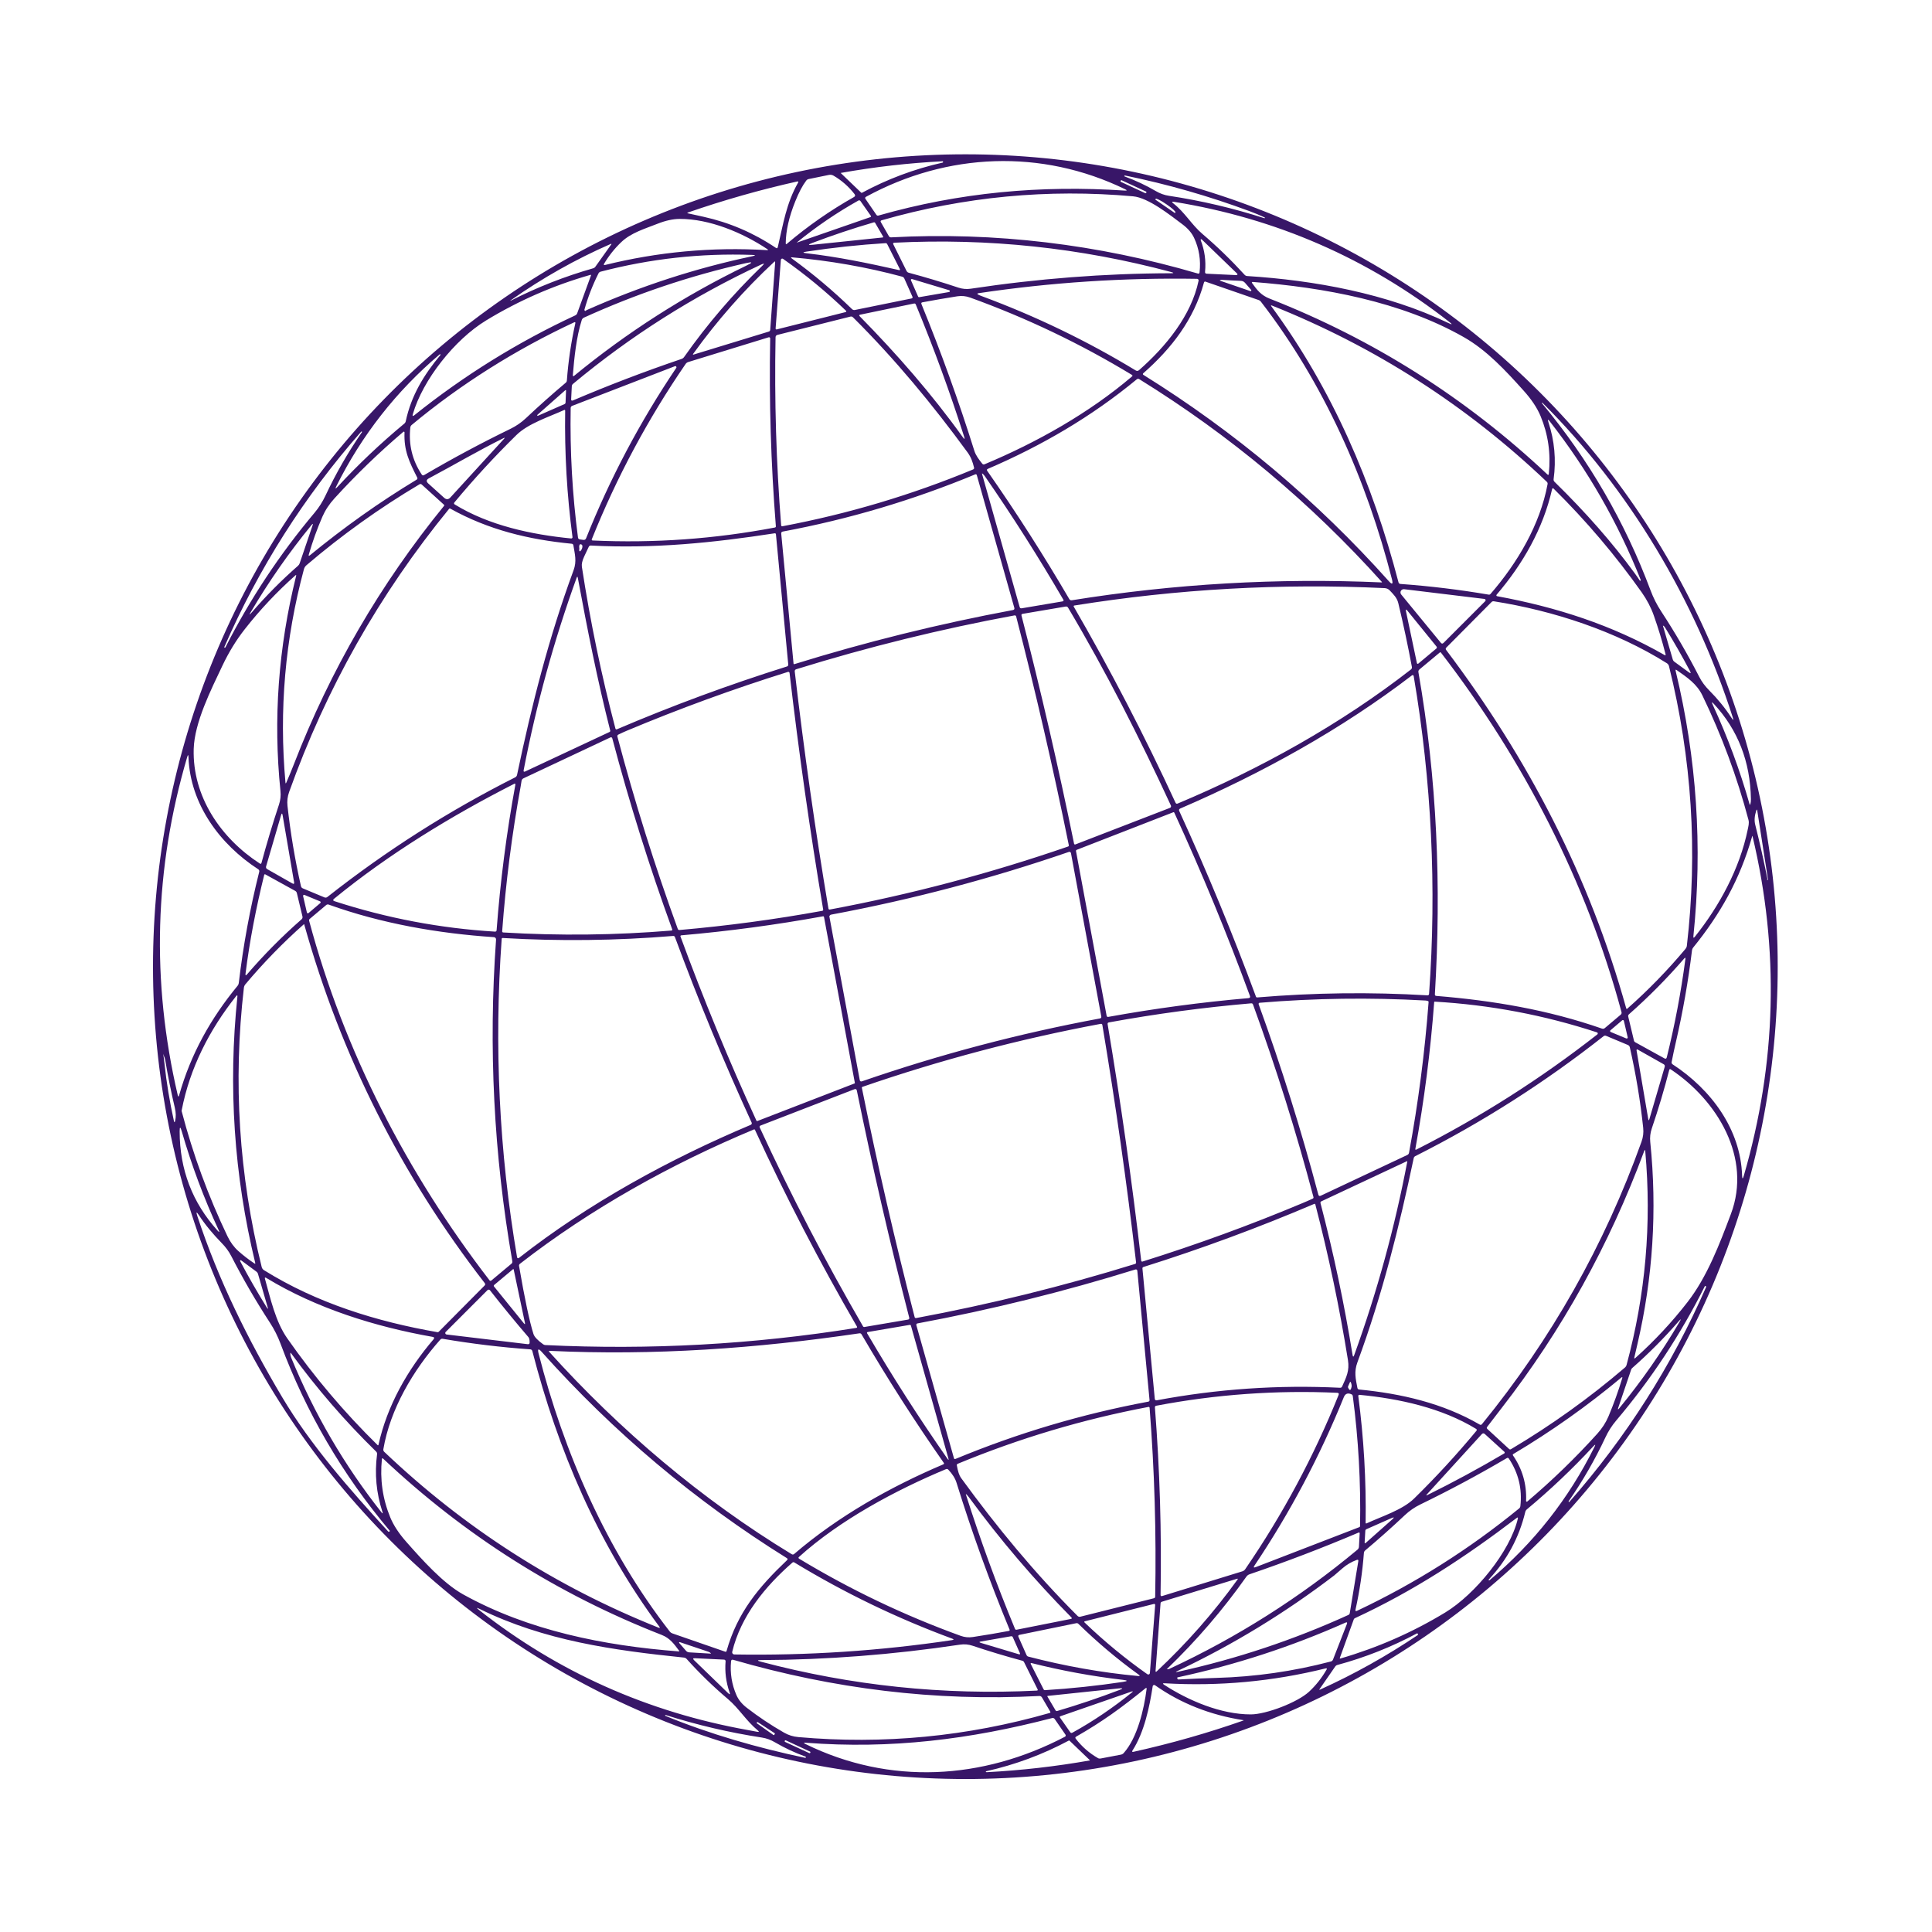 <svg width="190" height="190" viewBox="0 0 190 190" fill="none" xmlns="http://www.w3.org/2000/svg">
<g clip-path="url(#clip0_142_306)">
<path d="M173.081 78.456C177.486 99.181 173.478 120.807 161.938 138.577C150.398 156.347 132.272 168.804 111.547 173.21C90.822 177.615 69.196 173.607 51.426 162.067C33.657 150.527 21.199 132.401 16.794 111.676C12.388 90.951 16.396 69.325 27.936 51.555C39.476 33.785 57.602 21.328 78.327 16.922C99.052 12.517 120.678 16.525 138.448 28.065C156.218 39.605 168.676 57.731 173.081 78.456ZM69.182 21.317C71.744 21.885 74.119 22.905 76.308 24.379C76.402 24.441 76.462 24.417 76.489 24.308C77.037 22.003 77.311 20.032 78.498 17.936C78.505 17.925 78.508 17.912 78.507 17.9C78.507 17.887 78.502 17.875 78.495 17.865C78.487 17.854 78.477 17.847 78.465 17.843C78.453 17.838 78.44 17.838 78.427 17.841C74.782 18.655 71.195 19.674 67.668 20.895C67.565 20.931 67.566 20.96 67.672 20.983C68.177 21.094 68.681 21.205 69.182 21.317ZM77.39 23.974C79.439 22.233 81.636 20.702 83.98 19.379C84.11 19.304 84.129 19.206 84.037 19.087C83.466 18.352 82.781 17.749 81.981 17.279C81.841 17.196 81.676 17.168 81.518 17.202L79.521 17.611C79.429 17.631 79.347 17.683 79.29 17.759C78.924 18.239 78.562 18.924 78.205 19.815C77.595 21.331 77.284 22.699 77.272 23.919C77.272 24.022 77.311 24.04 77.39 23.974ZM92.719 15.859C89.355 16.031 86.016 16.412 82.702 17.004C82.682 17.006 82.68 17.014 82.695 17.029L84.691 18.945C84.715 18.968 84.742 18.972 84.771 18.958C87.277 17.606 89.92 16.617 92.699 15.991C92.724 15.984 92.736 15.973 92.737 15.959L92.743 15.886C92.745 15.868 92.737 15.859 92.719 15.859ZM75.449 24.494C73.037 22.886 69.769 21.516 66.839 21.529C66.187 21.531 65.464 21.689 64.671 22.002C63.422 22.497 62.074 22.884 61.114 23.796C60.439 24.437 59.865 25.161 59.39 25.968C59.383 25.979 59.379 25.993 59.38 26.006C59.38 26.02 59.385 26.033 59.393 26.044C59.401 26.054 59.412 26.063 59.425 26.067C59.438 26.071 59.452 26.072 59.465 26.068C64.706 24.767 70.022 24.278 75.412 24.599C75.555 24.609 75.567 24.573 75.449 24.494ZM110.642 18.607C102.425 14.62 93.143 15.001 85.17 19.352C85.074 19.404 85.056 19.475 85.117 19.566L86.19 21.131C86.21 21.161 86.24 21.184 86.274 21.197C86.308 21.209 86.345 21.21 86.38 21.2C94.355 18.922 102.337 18.195 110.608 18.742C110.848 18.759 110.859 18.714 110.642 18.607ZM50.223 29.531C50.219 29.532 50.215 29.533 50.211 29.534C50.198 29.537 50.194 29.543 50.201 29.554C50.201 29.556 50.203 29.558 50.205 29.562C50.208 29.566 50.213 29.568 50.22 29.568C50.227 29.568 50.236 29.566 50.244 29.562C52.835 28.244 55.53 27.186 58.328 26.387C58.423 26.361 58.499 26.307 58.555 26.226L60.124 24.021C60.128 24.016 60.129 24.01 60.129 24.004C60.129 23.997 60.126 23.991 60.122 23.986C60.118 23.982 60.113 23.978 60.106 23.977C60.1 23.975 60.094 23.976 60.088 23.978C56.624 25.49 53.34 27.34 50.234 29.529C50.23 29.53 50.227 29.53 50.223 29.531ZM85.635 21.219L84.619 19.77C84.597 19.738 84.564 19.715 84.526 19.707C84.489 19.698 84.449 19.704 84.416 19.723C82.286 20.918 80.275 22.287 78.383 23.831C78.351 23.858 78.354 23.864 78.393 23.85L85.592 21.353C85.666 21.327 85.68 21.283 85.635 21.219ZM57.474 30.456C57.472 30.464 57.472 30.474 57.474 30.485C57.505 30.582 57.55 30.605 57.611 30.554C57.648 30.525 57.676 30.505 57.696 30.494C63.013 28.131 68.435 26.368 73.961 25.205C74.341 25.127 74.337 25.081 73.95 25.068C68.914 24.893 63.955 25.442 59.073 26.716C58.975 26.741 58.903 26.799 58.857 26.89C58.281 28.034 57.82 29.222 57.474 30.456ZM40.752 40.832C45.632 36.924 50.906 33.652 56.575 31.015C56.666 30.972 56.728 30.904 56.764 30.809L58.116 27.095C58.137 27.037 58.119 27.016 58.061 27.032C54.441 28.064 51.024 29.556 47.809 31.511C44.696 33.404 41.568 37.379 40.6 40.731C40.544 40.923 40.594 40.957 40.752 40.832ZM87.639 23.342C97.853 22.791 107.99 24.024 117.8 26.9C117.901 26.93 117.958 26.892 117.969 26.787C118.105 25.582 117.925 24.449 117.428 23.387C117.2 22.902 116.818 22.459 116.283 22.059C115.077 21.156 112.934 19.44 111.424 19.306C103.058 18.555 94.819 19.34 86.708 21.663C86.601 21.694 86.575 21.757 86.629 21.852L87.413 23.22C87.463 23.307 87.539 23.347 87.639 23.342ZM79.927 24.071L86.806 23.355C86.815 23.354 86.825 23.351 86.832 23.345C86.84 23.34 86.847 23.333 86.851 23.324C86.856 23.316 86.858 23.307 86.858 23.298C86.858 23.288 86.855 23.279 86.85 23.271L86.062 21.913C86.05 21.893 86.031 21.877 86.009 21.869C85.987 21.86 85.962 21.859 85.939 21.865C83.895 22.462 81.877 23.138 79.886 23.892C79.434 24.062 79.448 24.121 79.927 24.071ZM122.9 20.772C118.901 19.286 114.811 18.115 110.632 17.259C110.603 17.253 110.584 17.264 110.576 17.292L110.574 17.295C110.566 17.323 110.576 17.342 110.605 17.354C111.67 17.742 112.692 18.222 113.67 18.793C114.087 19.036 114.517 19.19 114.961 19.256C118.147 19.737 121.273 20.471 124.34 21.459C124.366 21.468 124.383 21.46 124.392 21.436L124.391 21.433C124.4 21.41 124.393 21.393 124.372 21.384C123.89 21.161 123.4 20.957 122.9 20.772ZM112.736 18.938C112.745 18.919 112.746 18.898 112.739 18.88C112.732 18.861 112.718 18.846 112.7 18.837L110.314 17.73C110.305 17.726 110.296 17.723 110.286 17.723C110.276 17.722 110.266 17.724 110.256 17.727C110.247 17.731 110.239 17.736 110.231 17.743C110.224 17.749 110.218 17.758 110.214 17.767L110.204 17.788C110.196 17.806 110.195 17.827 110.202 17.846C110.209 17.864 110.223 17.88 110.241 17.888L112.626 18.995C112.635 19 112.645 19.002 112.655 19.002C112.665 19.003 112.675 19.001 112.684 18.998C112.693 18.994 112.702 18.989 112.709 18.982C112.717 18.976 112.722 18.968 112.727 18.959L112.736 18.938ZM57.212 31.475C56.682 33.125 56.474 35.185 56.332 36.92C56.331 36.933 56.334 36.946 56.34 36.957C56.346 36.968 56.355 36.977 56.367 36.983C56.378 36.989 56.391 36.992 56.404 36.991C56.417 36.99 56.429 36.985 56.439 36.977C61.663 32.685 67.32 29.065 73.409 26.117C74.063 25.801 74.037 25.724 73.329 25.884C67.841 27.124 62.537 28.909 57.417 31.241C57.369 31.263 57.325 31.296 57.29 31.336C57.254 31.376 57.228 31.424 57.212 31.475ZM79.332 24.908C82.383 25.259 85.376 25.878 88.434 26.566C88.445 26.569 88.457 26.568 88.467 26.564C88.478 26.56 88.487 26.553 88.495 26.544C88.502 26.535 88.506 26.525 88.507 26.514C88.509 26.502 88.507 26.491 88.502 26.48L87.251 24.007C87.237 23.978 87.214 23.953 87.185 23.936C87.157 23.92 87.124 23.912 87.091 23.913C84.492 24.075 81.905 24.351 79.329 24.742C78.912 24.805 78.913 24.86 79.332 24.908ZM76.793 25.555L76.276 32.303C76.275 32.317 76.277 32.331 76.282 32.344C76.287 32.357 76.296 32.369 76.306 32.378C76.317 32.387 76.33 32.393 76.343 32.397C76.357 32.4 76.371 32.399 76.385 32.396L83.174 30.688C83.187 30.685 83.198 30.679 83.207 30.67C83.216 30.661 83.223 30.65 83.226 30.638C83.229 30.625 83.229 30.612 83.225 30.6C83.222 30.588 83.215 30.577 83.206 30.568C81.271 28.703 79.203 26.999 77.003 25.454C76.984 25.44 76.961 25.432 76.937 25.43C76.913 25.428 76.89 25.433 76.868 25.443C76.847 25.453 76.828 25.469 76.815 25.489C76.802 25.508 76.794 25.531 76.793 25.555ZM88.729 27.211C85.223 26.262 81.542 25.625 77.918 25.31C77.767 25.298 77.753 25.336 77.877 25.423C79.968 26.939 81.938 28.597 83.788 30.397C83.868 30.477 83.965 30.506 84.077 30.484L89.63 29.355C89.741 29.333 89.773 29.271 89.728 29.17L88.933 27.388C88.915 27.346 88.887 27.308 88.852 27.277C88.816 27.247 88.774 27.224 88.729 27.211ZM74.867 26.012C68.187 29.123 62.016 33.035 56.356 37.748C56.278 37.812 56.237 37.894 56.233 37.994L56.17 39.253C56.162 39.39 56.221 39.432 56.349 39.379C59.854 37.885 63.41 36.526 67.016 35.303C67.129 35.266 67.219 35.198 67.285 35.1C69.559 31.871 72.117 28.887 74.959 26.147C75.199 25.918 75.169 25.872 74.867 26.012ZM68.192 34.875L75.606 32.609C75.692 32.583 75.738 32.525 75.745 32.437L76.231 25.808C76.24 25.701 76.206 25.685 76.128 25.759C73.171 28.517 70.513 31.537 68.153 34.821C68.149 34.827 68.147 34.834 68.147 34.841C68.146 34.849 68.149 34.856 68.153 34.862C68.157 34.868 68.163 34.872 68.17 34.875C68.177 34.877 68.185 34.877 68.192 34.875ZM115.153 26.746C106.242 24.365 97.177 23.406 87.959 23.869C87.837 23.875 87.804 23.932 87.859 24.042L89.151 26.64C89.198 26.735 89.271 26.796 89.372 26.822C91.011 27.261 92.64 27.749 94.257 28.288C94.654 28.419 95.057 28.455 95.466 28.393C102.06 27.398 108.616 26.891 115.135 26.872C115.462 26.872 115.468 26.83 115.153 26.746ZM56.451 31.705C50.756 34.364 45.31 37.773 40.484 41.794C40.407 41.859 40.363 41.942 40.352 42.042C40.169 43.718 40.543 45.26 41.475 46.666C41.536 46.758 41.615 46.776 41.712 46.719C44.487 45.092 47.32 43.575 50.211 42.168C50.766 41.897 51.272 41.548 51.728 41.12C52.993 39.927 54.295 38.768 55.632 37.643C55.703 37.584 55.741 37.51 55.748 37.419C55.887 35.528 56.163 33.657 56.577 31.806C56.603 31.687 56.562 31.654 56.451 31.705ZM113.615 19.626L115.548 20.955C115.549 20.955 115.549 20.955 115.55 20.955C115.55 20.954 115.551 20.954 115.551 20.954L115.596 20.885C115.618 20.851 115.542 20.751 115.384 20.607C115.226 20.464 114.999 20.288 114.752 20.119L114.679 20.069C114.433 19.899 114.187 19.75 113.996 19.654C113.805 19.557 113.684 19.521 113.66 19.554L113.614 19.62C113.613 19.62 113.613 19.621 113.612 19.621C113.612 19.622 113.612 19.623 113.612 19.623C113.612 19.624 113.613 19.625 113.613 19.625C113.614 19.626 113.615 19.626 113.615 19.626ZM33.196 47.875C35.249 45.66 37.438 43.588 39.762 41.658C39.834 41.599 39.884 41.517 39.903 41.426C40.439 38.909 41.675 36.877 43.308 34.918C43.327 34.894 43.326 34.871 43.305 34.85L43.303 34.851C43.282 34.831 43.263 34.829 43.245 34.845C38.971 38.47 35.585 42.788 33.085 47.8C32.945 48.084 32.982 48.109 33.196 47.875ZM115.462 19.849C115.234 19.81 115.211 19.862 115.394 20.006C116.521 20.885 117.19 22.102 118.243 22.999C119.706 24.248 121.092 25.591 122.4 27.026C122.463 27.096 122.551 27.139 122.646 27.146C129.287 27.563 136.403 28.873 142.443 31.768C142.834 31.956 142.859 31.917 142.519 31.651C134.52 25.408 125.501 21.474 115.462 19.849ZM89.694 27.443C89.677 27.439 89.66 27.439 89.643 27.443C89.627 27.448 89.612 27.458 89.6 27.471C89.589 27.484 89.582 27.5 89.579 27.517C89.577 27.534 89.579 27.552 89.587 27.567L90.293 29.172C90.301 29.191 90.315 29.206 90.333 29.216C90.351 29.225 90.371 29.229 90.391 29.226L93.338 28.718C93.358 28.715 93.376 28.705 93.39 28.69C93.404 28.675 93.413 28.656 93.414 28.636C93.416 28.615 93.41 28.595 93.399 28.578C93.387 28.561 93.37 28.549 93.351 28.543L89.694 27.443ZM118.079 23.611C118.469 24.616 118.613 25.657 118.51 26.731C118.5 26.85 118.554 26.912 118.672 26.917L121.61 27.057C121.627 27.057 121.643 27.052 121.658 27.043C121.672 27.034 121.683 27.021 121.689 27.006C121.696 26.99 121.698 26.973 121.695 26.956C121.692 26.94 121.683 26.925 121.672 26.913L118.18 23.542C118.17 23.531 118.157 23.525 118.143 23.523C118.129 23.522 118.115 23.525 118.103 23.533C118.091 23.542 118.082 23.554 118.078 23.568C118.073 23.582 118.074 23.597 118.079 23.611ZM95.153 44.49C91.714 39.785 88.029 35.325 83.889 31.208C83.816 31.135 83.729 31.11 83.629 31.136L76.466 32.932C76.338 32.963 76.273 33.044 76.271 33.175C76.153 39.343 76.335 45.5 76.819 51.647C76.825 51.733 76.87 51.768 76.954 51.752C83.396 50.539 89.642 48.678 95.694 46.169C95.781 46.133 95.813 46.069 95.79 45.979C95.65 45.42 95.505 44.975 95.153 44.49ZM84.548 31.104C88.171 34.786 91.647 38.758 94.657 42.957C94.857 43.236 94.908 43.223 94.809 42.919C93.406 38.524 91.821 34.196 90.057 29.933C90.043 29.902 90.02 29.877 89.991 29.862C89.962 29.846 89.928 29.841 89.896 29.848L84.597 30.945C84.485 30.968 84.469 31.022 84.548 31.104ZM96.828 45.657C101.939 43.521 107.117 40.615 111.341 37.008C111.351 36.999 111.359 36.989 111.363 36.977C111.368 36.965 111.37 36.952 111.369 36.938C111.367 36.925 111.363 36.913 111.356 36.901C111.349 36.89 111.339 36.881 111.327 36.874C106.27 33.807 100.959 31.269 95.395 29.259C94.987 29.114 94.57 29.074 94.144 29.139C93.012 29.316 91.87 29.513 90.718 29.73C90.611 29.749 90.578 29.808 90.62 29.909C92.556 34.644 94.29 39.452 95.82 44.331C95.974 44.816 96.29 45.209 96.592 45.594C96.655 45.676 96.733 45.697 96.828 45.657ZM58.295 53.154C64.314 53.43 70.286 53.004 76.21 51.877C76.238 51.872 76.263 51.856 76.279 51.834C76.296 51.812 76.304 51.785 76.301 51.757C75.813 45.608 75.627 39.449 75.743 33.282C75.744 33.264 75.74 33.246 75.732 33.23C75.725 33.214 75.713 33.2 75.699 33.189C75.685 33.178 75.668 33.17 75.651 33.167C75.633 33.164 75.615 33.165 75.598 33.17L67.681 35.605C67.578 35.637 67.489 35.702 67.429 35.79C63.721 41.191 60.647 46.934 58.206 53.016C58.171 53.103 58.201 53.149 58.295 53.154ZM96.575 29.133C101.881 31.101 106.92 33.533 111.691 36.431C111.807 36.501 111.917 36.491 112.021 36.399C114.627 34.111 117.158 31.046 117.873 27.607C117.877 27.585 117.877 27.562 117.872 27.54C117.867 27.518 117.857 27.498 117.843 27.48C117.829 27.462 117.811 27.448 117.791 27.438C117.771 27.427 117.749 27.422 117.726 27.421C110.523 27.301 103.358 27.772 96.232 28.834C96.086 28.856 96.077 28.902 96.206 28.974C96.282 29.017 96.405 29.07 96.575 29.133ZM22.169 63.662C24.588 58.907 27.513 54.491 30.943 50.415C31.364 49.913 31.718 49.356 32.007 48.743C33.029 46.565 34.224 44.485 35.593 42.503C35.608 42.48 35.605 42.46 35.584 42.443L35.583 42.44C35.562 42.424 35.536 42.434 35.506 42.468C29.921 48.824 25.439 55.879 22.059 63.632C22.048 63.656 22.057 63.675 22.085 63.688L22.089 63.691C22.124 63.707 22.151 63.697 22.169 63.662ZM66.373 36.014L56.275 39.912C56.176 39.951 56.125 40.024 56.122 40.132C56.046 44.391 56.286 48.634 56.841 52.86C56.856 52.968 56.918 53.03 57.026 53.047L57.379 53.096C57.432 53.104 57.485 53.094 57.531 53.067C57.577 53.041 57.613 52.999 57.633 52.95C59.992 47.044 62.95 41.453 66.506 36.179C66.52 36.159 66.526 36.136 66.526 36.112C66.525 36.088 66.516 36.065 66.501 36.047C66.486 36.028 66.466 36.015 66.442 36.009C66.419 36.003 66.395 36.005 66.373 36.014ZM55.594 38.374L52.844 40.802C52.836 40.81 52.831 40.821 52.829 40.833C52.828 40.845 52.831 40.857 52.837 40.867C52.843 40.877 52.853 40.885 52.864 40.889C52.875 40.892 52.887 40.892 52.898 40.889L55.513 39.741C55.581 39.711 55.617 39.657 55.619 39.582L55.667 38.409C55.667 38.4 55.665 38.391 55.661 38.384C55.656 38.376 55.65 38.37 55.642 38.367C55.634 38.363 55.625 38.361 55.617 38.363C55.608 38.364 55.6 38.368 55.594 38.374ZM30.481 54.606C33.819 51.871 37.27 49.409 40.967 47.175C41.053 47.123 41.074 47.052 41.029 46.962C40.244 45.41 39.709 44.32 39.782 42.523C39.783 42.509 39.779 42.495 39.772 42.483C39.765 42.472 39.755 42.462 39.743 42.456C39.73 42.45 39.716 42.448 39.703 42.45C39.689 42.452 39.676 42.458 39.666 42.467C37.27 44.503 35.011 46.686 32.889 49.017C32.377 49.578 31.983 50.178 31.704 50.818C31.182 52.02 30.738 53.257 30.37 54.531C30.329 54.675 30.366 54.699 30.481 54.606ZM56.171 52.955C56.189 52.956 56.207 52.954 56.224 52.948C56.241 52.942 56.256 52.932 56.269 52.919C56.281 52.907 56.29 52.892 56.296 52.875C56.301 52.858 56.303 52.84 56.301 52.823C55.755 48.698 55.515 44.557 55.581 40.399C55.582 40.317 55.545 40.293 55.471 40.327C53.998 40.997 51.942 41.648 50.783 42.787C48.65 44.88 46.62 47.086 44.692 49.405C44.624 49.487 44.635 49.556 44.724 49.612C48.081 51.679 52.271 52.573 56.171 52.955ZM118.407 27.77C117.413 31.446 115.191 34.286 112.427 36.715C112.416 36.724 112.408 36.736 112.402 36.75C112.397 36.763 112.395 36.778 112.396 36.792C112.398 36.807 112.402 36.821 112.41 36.833C112.418 36.845 112.428 36.856 112.441 36.863C121.452 42.47 129.495 49.23 136.57 57.142C136.911 57.522 137.018 57.465 136.891 56.973C134.416 47.247 130.195 37.67 123.991 29.655C123.94 29.587 123.869 29.536 123.788 29.509L118.549 27.696C118.535 27.69 118.52 27.688 118.505 27.689C118.49 27.69 118.476 27.695 118.462 27.701C118.449 27.709 118.437 27.718 118.428 27.73C118.418 27.742 118.411 27.756 118.407 27.77ZM119.986 27.604L122.964 28.628C122.979 28.634 122.996 28.634 123.012 28.629C123.028 28.624 123.042 28.614 123.051 28.6C123.06 28.587 123.064 28.57 123.063 28.554C123.061 28.537 123.054 28.522 123.043 28.51L122.444 27.819C122.334 27.692 122.195 27.625 122.027 27.619C121.441 27.597 120.812 27.564 120.138 27.521C120.086 27.518 120.034 27.53 119.983 27.557C119.951 27.576 119.952 27.592 119.986 27.604ZM49.523 43.087C47.034 44.318 44.651 45.726 42.179 47.042C41.919 47.179 41.898 47.347 42.117 47.546L43.67 48.947C43.889 49.146 44.098 49.137 44.297 48.918L49.57 43.152C49.666 43.046 49.651 43.024 49.523 43.087ZM143.96 33.158C137.828 29.662 130.173 28.261 123.216 27.73C123.104 27.722 123.08 27.764 123.145 27.855C123.641 28.54 124.018 29.037 124.858 29.367C135.065 33.368 144.168 39.129 152.167 46.65C152.254 46.733 152.303 46.715 152.316 46.595C152.524 44.608 152.253 42.715 151.504 40.917C151.168 40.108 150.607 39.268 149.82 38.396C148.068 36.446 146.227 34.449 143.96 33.158ZM41.254 47.629C37.321 49.965 33.616 52.618 30.139 55.585C30.019 55.686 29.933 55.822 29.891 55.974C28.039 62.853 27.432 69.847 28.073 76.956C28.081 77.061 28.108 77.066 28.153 76.969C28.415 76.374 28.663 75.774 28.898 75.169C32.481 65.907 37.407 57.43 43.677 49.737C43.688 49.724 43.693 49.706 43.692 49.689C43.69 49.672 43.682 49.655 43.669 49.643L41.473 47.65C41.404 47.59 41.331 47.582 41.254 47.629ZM146.419 58.481C146.447 58.486 146.475 58.483 146.501 58.474C146.527 58.465 146.551 58.449 146.569 58.428C149.211 55.386 151.451 51.623 152.195 47.608C152.203 47.567 152.2 47.525 152.187 47.486C152.174 47.446 152.151 47.411 152.12 47.383C144.226 39.871 135.219 34.094 125.099 30.053C124.984 30.009 124.963 30.035 125.036 30.133C131.014 38.266 134.971 47.447 137.533 57.264C137.561 57.366 137.627 57.42 137.731 57.428C140.643 57.639 143.539 57.99 146.419 58.481ZM30.736 51.678C30.799 51.489 30.767 51.471 30.642 51.627C28.433 54.323 26.444 57.173 24.673 60.176C24.492 60.484 24.518 60.504 24.751 60.234C26.163 58.596 27.682 57.064 29.309 55.64C29.386 55.572 29.44 55.489 29.473 55.391L30.736 51.678ZM56.222 53.473C51.976 53.061 48.035 52.108 44.285 50.021C44.237 49.995 44.197 50.003 44.164 50.043C37.32 58.42 32.077 67.701 28.434 77.887C28.275 78.332 28.221 78.787 28.273 79.254C28.565 81.906 29.006 84.538 29.597 87.148C29.621 87.251 29.681 87.322 29.776 87.363L31.905 88.252C32.011 88.295 32.109 88.281 32.199 88.21C37.959 83.671 44.116 79.749 50.669 76.445C50.714 76.421 50.753 76.388 50.784 76.347C50.815 76.307 50.837 76.26 50.848 76.21C52.291 69.316 53.972 62.689 56.409 56.075C56.735 55.19 56.532 54.511 56.389 53.631C56.373 53.535 56.317 53.483 56.222 53.473ZM111.789 37.308C107.359 40.968 102.443 43.836 97.15 46.109C97.048 46.153 97.029 46.219 97.091 46.309C99.953 50.404 102.642 54.608 105.161 58.92C105.185 58.96 105.22 58.993 105.262 59.013C105.305 59.033 105.352 59.04 105.399 59.033C115.503 57.41 125.663 56.825 135.879 57.277C135.885 57.278 135.89 57.276 135.895 57.274C135.9 57.271 135.904 57.267 135.906 57.261C135.908 57.256 135.909 57.251 135.908 57.245C135.906 57.24 135.903 57.235 135.899 57.231C128.897 49.444 120.945 42.797 112.043 37.29C111.955 37.235 111.87 37.241 111.789 37.308ZM29.122 56.637C29.147 56.539 29.121 56.523 29.044 56.591C27.236 58.195 25.577 59.958 24.069 61.881C23.233 62.947 22.502 64.138 21.878 65.455C20.753 67.829 19.122 71.055 19.049 73.664C18.921 78.324 21.698 82.421 25.549 84.922C25.634 84.979 25.69 84.957 25.716 84.856C26.238 82.924 26.812 81.009 27.44 79.113C27.581 78.686 27.628 78.245 27.581 77.789C26.858 70.73 27.371 63.679 29.122 56.637ZM56.968 54.017C56.959 54.066 56.959 54.116 56.97 54.165C56.973 54.176 56.979 54.187 56.987 54.195C56.996 54.204 57.006 54.21 57.017 54.213C57.029 54.216 57.04 54.216 57.051 54.213C57.062 54.21 57.072 54.203 57.08 54.195C57.21 54.059 57.276 53.898 57.278 53.713C57.278 53.644 57.237 53.576 57.18 53.546C57.072 53.494 57.003 53.525 56.974 53.641C56.953 53.718 56.951 53.802 56.968 53.892C56.977 53.934 56.977 53.975 56.968 54.017ZM57.446 54.739C57.257 55.148 57.183 55.482 57.224 55.741C58.042 61.089 59.14 66.386 60.519 71.633C60.542 71.725 60.598 71.752 60.685 71.713C66.155 69.379 71.726 67.322 77.399 65.541C77.436 65.529 77.469 65.505 77.491 65.473C77.514 65.44 77.524 65.4 77.521 65.36L76.31 52.555C76.302 52.47 76.255 52.434 76.171 52.448C70.095 53.386 64.266 53.973 58.106 53.65C58.012 53.646 57.944 53.687 57.901 53.774C57.742 54.103 57.591 54.425 57.446 54.739ZM78.126 65.312C85.183 63.122 92.345 61.35 99.611 59.995C99.74 59.97 99.787 59.895 99.75 59.77L96.06 46.718C96.056 46.704 96.049 46.691 96.04 46.679C96.03 46.667 96.018 46.658 96.004 46.651C95.991 46.645 95.976 46.641 95.961 46.64C95.946 46.64 95.931 46.642 95.917 46.648C89.805 49.184 83.494 51.06 76.985 52.275C76.87 52.295 76.818 52.364 76.829 52.481L78.039 65.25C78.043 65.307 78.072 65.327 78.126 65.312ZM96.864 46.845C96.78 46.724 96.702 46.638 96.63 46.586C96.58 46.547 96.564 46.558 96.581 46.62L100.276 59.694C100.306 59.798 100.374 59.841 100.481 59.822L104.483 59.144C104.596 59.126 104.624 59.068 104.568 58.969C102.158 54.825 99.59 50.784 96.864 46.845ZM51.498 75.745C51.471 75.888 51.523 75.928 51.655 75.866L59.948 71.983C59.972 71.972 59.992 71.953 60.004 71.928C60.015 71.903 60.018 71.875 60.011 71.848C58.742 66.868 57.763 61.886 56.824 56.825C56.796 56.684 56.758 56.681 56.709 56.817C54.476 62.988 52.739 69.297 51.498 75.745ZM170.401 70.535C166.702 58.996 160.223 48.105 151.695 39.619C151.688 39.611 151.679 39.607 151.669 39.609C151.664 39.612 151.658 39.615 151.65 39.616C151.646 39.618 151.643 39.621 151.641 39.624C151.638 39.627 151.636 39.63 151.635 39.635C151.635 39.638 151.635 39.642 151.636 39.646C151.636 39.65 151.638 39.654 151.641 39.657C156.244 45.192 159.804 51.326 162.322 58.06C162.593 58.785 162.94 59.472 163.363 60.119C164.73 62.204 165.982 64.358 167.119 66.581C167.356 67.044 167.677 67.479 168.083 67.887C168.933 68.739 169.665 69.64 170.279 70.59C170.462 70.873 170.502 70.854 170.401 70.535ZM160.744 56.349C160.987 56.678 161.157 56.922 161.254 57.082C161.261 57.095 161.273 57.105 161.287 57.11C161.294 57.112 161.301 57.113 161.308 57.112C161.316 57.112 161.323 57.11 161.329 57.106C161.336 57.103 161.342 57.098 161.346 57.093C161.351 57.087 161.355 57.081 161.357 57.074C161.359 57.067 161.36 57.059 161.359 57.052C161.359 57.045 161.357 57.038 161.353 57.031C159.121 51.405 156.141 46.209 152.413 41.444C152.228 41.208 152.183 41.232 152.277 41.517C152.878 43.347 153.049 45.213 152.789 47.116C152.774 47.222 152.805 47.313 152.883 47.388C155.967 50.406 158.587 53.393 160.744 56.349ZM17.62 107.699C18.761 103.653 20.743 100.118 23.369 96.942C23.433 96.867 23.472 96.774 23.482 96.675C23.917 92.984 24.588 89.335 25.495 85.73C25.506 85.686 25.503 85.638 25.486 85.595C25.469 85.552 25.438 85.514 25.399 85.489C21.624 83.038 18.706 79.09 18.536 74.472C18.527 74.204 18.484 74.198 18.408 74.454C15.175 85.422 14.866 96.502 17.479 107.697C17.522 107.88 17.569 107.881 17.62 107.699ZM147.231 58.632C153.074 59.707 158.52 61.455 163.69 64.413C163.787 64.47 163.822 64.443 163.795 64.334C163.468 63.049 163.084 61.783 162.642 60.534C162.363 59.741 161.966 58.982 161.453 58.256C158.862 54.6 155.979 51.204 152.805 48.07C152.719 47.985 152.663 48.001 152.636 48.118C151.754 51.996 149.76 55.474 147.179 58.489C147.169 58.5 147.162 58.514 147.159 58.53C147.156 58.545 147.158 58.561 147.163 58.575C147.168 58.59 147.177 58.603 147.189 58.613C147.201 58.623 147.215 58.63 147.231 58.632ZM78.305 65.815C78.195 65.85 78.147 65.926 78.159 66.042C79.066 73.844 80.172 81.618 81.475 89.365C81.478 89.379 81.483 89.391 81.49 89.403C81.498 89.415 81.507 89.424 81.519 89.432C81.53 89.44 81.543 89.446 81.556 89.448C81.57 89.451 81.584 89.452 81.597 89.449C89.562 87.96 97.376 85.894 105.036 83.251C105.1 83.227 105.125 83.182 105.111 83.116C103.583 75.573 101.857 68.076 99.932 60.623C99.924 60.589 99.903 60.559 99.873 60.54C99.844 60.521 99.808 60.514 99.773 60.52C92.512 61.863 85.356 63.628 78.305 65.815ZM115.151 79.221C112.091 72.594 108.752 66.005 105.035 59.755C104.983 59.669 104.907 59.634 104.808 59.649L100.571 60.368C100.469 60.386 100.432 60.444 100.459 60.541C102.372 67.976 104.095 75.454 105.629 82.976C105.631 82.989 105.637 83.002 105.645 83.013C105.653 83.024 105.663 83.033 105.675 83.039C105.687 83.046 105.7 83.05 105.714 83.051C105.727 83.052 105.741 83.049 105.753 83.045L115.059 79.449C115.081 79.44 115.1 79.428 115.116 79.411C115.133 79.395 115.146 79.376 115.154 79.355C115.163 79.333 115.167 79.31 115.166 79.287C115.166 79.264 115.16 79.242 115.151 79.221ZM115.817 79.023C123.9 75.636 131.848 71.223 138.763 65.833C138.798 65.805 138.825 65.768 138.84 65.727C138.856 65.685 138.86 65.64 138.852 65.597C138.461 63.495 138.016 61.405 137.516 59.326C137.383 58.771 137.037 58.456 136.675 58.068C136.546 57.93 136.367 57.847 136.177 57.838C125.952 57.355 115.784 57.924 105.672 59.546C105.585 59.558 105.564 59.602 105.608 59.678C109.236 65.946 112.569 72.367 115.606 78.943C115.65 79.037 115.72 79.063 115.817 79.023ZM61.606 71.878C61.353 71.985 61.091 72.105 60.82 72.238C60.727 72.284 60.693 72.356 60.721 72.455C62.414 78.847 64.393 85.147 66.657 91.358C66.668 91.39 66.69 91.418 66.718 91.437C66.747 91.455 66.781 91.464 66.815 91.461C71.528 91.05 76.213 90.421 80.868 89.574C80.882 89.572 80.896 89.567 80.907 89.559C80.919 89.552 80.93 89.542 80.938 89.53C80.946 89.519 80.951 89.506 80.955 89.493C80.958 89.479 80.958 89.465 80.955 89.452C79.654 81.724 78.551 73.968 77.648 66.184C77.646 66.165 77.64 66.147 77.63 66.132C77.621 66.116 77.608 66.103 77.592 66.093C77.577 66.082 77.559 66.076 77.541 66.073C77.522 66.071 77.504 66.073 77.486 66.078C72.094 67.764 66.801 69.697 61.606 71.878ZM51.21 77.299C50.347 82.035 49.738 86.798 49.385 91.588C49.383 91.602 49.385 91.616 49.389 91.629C49.394 91.643 49.401 91.655 49.41 91.665C49.419 91.676 49.43 91.684 49.443 91.691C49.455 91.697 49.469 91.7 49.483 91.701C55.006 92.034 60.526 91.971 66.041 91.513C66.054 91.511 66.066 91.507 66.076 91.501C66.087 91.494 66.096 91.485 66.103 91.475C66.109 91.464 66.114 91.452 66.115 91.439C66.116 91.427 66.114 91.414 66.11 91.403C63.865 85.234 61.901 78.976 60.219 72.63C60.188 72.512 60.118 72.478 60.008 72.53L51.48 76.543C51.367 76.597 51.303 76.687 51.288 76.813C51.274 76.935 51.248 77.097 51.21 77.299ZM26.167 85.213C26.153 85.26 26.155 85.312 26.174 85.358C26.192 85.404 26.226 85.443 26.269 85.468L28.752 86.879C28.893 86.958 28.95 86.918 28.922 86.76L27.796 80.188C27.757 79.957 27.704 79.954 27.637 80.18L26.167 85.213ZM145.991 58.902L138.088 57.944C138.024 57.936 137.959 57.948 137.902 57.978C137.845 58.007 137.798 58.053 137.767 58.109C137.736 58.165 137.723 58.229 137.729 58.293C137.735 58.356 137.76 58.416 137.8 58.466L141.697 63.214C141.78 63.315 141.868 63.319 141.962 63.226L146.067 59.118C146.083 59.1 146.095 59.079 146.1 59.056C146.105 59.033 146.104 59.009 146.096 58.986C146.088 58.964 146.074 58.944 146.056 58.929C146.037 58.914 146.015 58.905 145.991 58.902ZM50.548 77.095C44.397 80.226 38.218 83.996 32.858 88.385C32.725 88.495 32.74 88.576 32.904 88.629C38.037 90.297 43.299 91.295 48.689 91.62C48.726 91.622 48.762 91.61 48.79 91.586C48.818 91.561 48.835 91.527 48.837 91.49C49.197 86.691 49.811 81.925 50.679 77.192C50.701 77.073 50.657 77.04 50.548 77.095ZM138.418 60.068C138.275 59.891 138.227 59.913 138.274 60.135L139.345 65.216C139.348 65.23 139.355 65.243 139.364 65.254C139.373 65.265 139.386 65.273 139.399 65.278C139.413 65.283 139.427 65.284 139.441 65.282C139.456 65.279 139.469 65.273 139.48 65.264L141.258 63.777C141.285 63.755 141.302 63.723 141.306 63.688C141.309 63.654 141.299 63.619 141.278 63.591L138.418 60.068ZM163.928 65.225C158.902 62.064 152.765 60.055 146.915 59.134C146.825 59.119 146.748 59.143 146.684 59.207L142.235 63.688C142.163 63.759 142.158 63.836 142.219 63.918C150.314 74.647 156.324 86.202 159.932 99.176C159.935 99.185 159.94 99.194 159.947 99.201C159.954 99.208 159.962 99.213 159.972 99.216C159.981 99.219 159.991 99.219 160.001 99.217C160.011 99.214 160.02 99.21 160.027 99.203C162.087 97.383 163.999 95.418 165.763 93.309C165.833 93.224 165.877 93.122 165.891 93.014C166.969 83.749 166.384 74.582 164.134 65.511C164.106 65.393 164.031 65.291 163.928 65.225ZM25.985 86.034C25.193 89.236 24.554 92.497 24.147 95.745C24.121 95.941 24.172 95.964 24.301 95.814C25.959 93.887 27.745 92.084 29.659 90.407C29.698 90.373 29.726 90.33 29.741 90.281C29.757 90.232 29.758 90.18 29.746 90.13L29.196 87.835C29.172 87.734 29.116 87.659 29.026 87.609L26.088 85.988C26.079 85.983 26.068 85.98 26.057 85.979C26.047 85.978 26.036 85.981 26.026 85.985C26.016 85.989 26.007 85.996 26 86.004C25.993 86.013 25.987 86.023 25.985 86.034ZM141.258 97.943C146.835 98.397 152.252 99.312 157.542 101.156C157.649 101.193 157.746 101.174 157.831 101.1L159.384 99.789C159.465 99.72 159.491 99.634 159.463 99.531C156.011 86.688 149.81 74.7 141.71 64.184C141.675 64.139 141.636 64.135 141.594 64.169L139.59 65.839C139.507 65.91 139.474 65.999 139.493 66.106C141.331 76.63 141.752 87.12 141.112 97.775C141.104 97.88 141.153 97.936 141.258 97.943ZM30.181 89.74C30.184 89.757 30.192 89.772 30.203 89.785C30.215 89.798 30.229 89.807 30.245 89.813C30.261 89.818 30.279 89.82 30.295 89.816C30.312 89.813 30.328 89.806 30.341 89.795L31.5 88.811C31.513 88.8 31.523 88.786 31.529 88.77C31.536 88.755 31.538 88.737 31.535 88.721C31.533 88.704 31.526 88.688 31.516 88.674C31.506 88.661 31.492 88.65 31.476 88.644L29.941 88.009C29.924 88.003 29.906 88.001 29.888 88.003C29.871 88.006 29.854 88.014 29.84 88.025C29.826 88.037 29.816 88.052 29.81 88.068C29.804 88.085 29.803 88.103 29.807 88.121L30.181 89.74ZM48.579 92.164C43.119 91.802 37.508 90.826 32.333 88.964C32.236 88.929 32.149 88.945 32.072 89.011L30.46 90.368C30.433 90.39 30.413 90.42 30.403 90.454C30.392 90.488 30.392 90.524 30.402 90.558C33.851 103.411 40.04 115.389 48.146 125.917C48.155 125.929 48.167 125.94 48.181 125.948C48.195 125.955 48.21 125.96 48.226 125.962C48.242 125.963 48.258 125.962 48.274 125.957C48.289 125.952 48.303 125.944 48.316 125.934L50.294 124.282C50.371 124.218 50.401 124.137 50.384 124.037C48.558 113.554 48.025 103.008 48.784 92.4C48.788 92.341 48.769 92.284 48.73 92.24C48.692 92.195 48.637 92.168 48.579 92.164ZM138.834 66.436C131.995 71.673 124.143 76.037 116.069 79.513C115.953 79.564 115.921 79.647 115.974 79.763C118.721 85.756 121.236 91.843 123.52 98.026C123.528 98.046 123.542 98.064 123.561 98.076C123.579 98.088 123.601 98.094 123.623 98.093C129.201 97.621 134.784 97.552 140.371 97.885C140.477 97.89 140.534 97.841 140.541 97.736C141.291 87.27 140.788 76.863 139.032 66.513C139.008 66.38 138.942 66.354 138.834 66.436ZM166.201 65.997C165.42 64.525 164.604 63.099 163.754 61.72C163.696 61.623 163.632 61.56 163.562 61.531C163.542 61.522 163.535 61.527 163.542 61.548L164.505 64.849C164.534 64.946 164.589 65.024 164.671 65.082L166.075 66.107C166.275 66.253 166.316 66.216 166.201 65.997ZM29.877 90.899C27.816 92.725 25.901 94.692 24.13 96.801C24.05 96.898 24 97.015 23.985 97.139C22.91 106.391 23.494 115.546 25.736 124.604C25.77 124.734 25.851 124.846 25.963 124.915C31.14 128.142 37.03 129.969 43.018 131.01C43.041 131.014 43.065 131.013 43.087 131.006C43.11 130.999 43.13 130.987 43.147 130.97L47.656 126.425C47.731 126.35 47.736 126.269 47.67 126.184C39.459 115.593 33.541 103.834 29.917 90.908C29.91 90.884 29.897 90.881 29.877 90.899ZM171.879 81.576C171.942 81.256 172.038 80.953 171.95 80.624C170.83 76.397 169.318 72.316 167.415 68.382C166.863 67.239 165.888 66.599 164.896 65.902C164.795 65.831 164.76 65.855 164.789 65.976C166.865 74.577 167.447 83.271 166.535 92.056C166.516 92.246 166.566 92.266 166.685 92.116C169.09 89.104 171.095 85.415 171.879 81.576ZM51.027 123.716C57.866 118.351 65.851 113.983 73.829 110.622C73.85 110.613 73.87 110.6 73.885 110.584C73.901 110.568 73.914 110.549 73.922 110.528C73.93 110.507 73.934 110.485 73.934 110.462C73.933 110.44 73.928 110.418 73.919 110.398C71.174 104.415 68.66 98.335 66.378 92.161C66.346 92.076 66.285 92.038 66.193 92.045C60.609 92.508 55.021 92.575 49.429 92.245C49.418 92.244 49.407 92.246 49.396 92.249C49.386 92.252 49.376 92.258 49.367 92.265C49.359 92.273 49.352 92.282 49.347 92.292C49.342 92.302 49.339 92.312 49.339 92.324C48.581 102.825 49.085 113.266 50.852 123.649C50.855 123.668 50.862 123.685 50.874 123.699C50.886 123.714 50.901 123.725 50.919 123.732C50.937 123.738 50.956 123.741 50.975 123.738C50.994 123.735 51.011 123.728 51.027 123.716ZM17.867 109.196C17.859 109.227 17.86 109.26 17.869 109.291C18.973 113.514 20.472 117.607 22.368 121.572C22.652 122.162 23.009 122.649 23.439 123.031C23.936 123.473 24.461 123.879 25.016 124.248C25.092 124.3 25.12 124.281 25.099 124.192C23.011 115.563 22.427 106.84 23.346 98.024C23.363 97.858 23.319 97.84 23.216 97.971C20.594 101.277 18.668 105.032 17.867 109.196ZM108.831 99.902C108.834 99.919 108.841 99.935 108.85 99.949C108.86 99.964 108.872 99.976 108.886 99.986C108.9 99.995 108.916 100.002 108.933 100.006C108.95 100.009 108.967 100.009 108.984 100.006C113.555 99.177 118.154 98.561 122.784 98.159C122.926 98.146 122.972 98.073 122.921 97.939C120.678 91.833 118.198 85.825 115.483 79.915C115.475 79.898 115.461 79.885 115.444 79.878C115.427 79.871 115.408 79.871 115.391 79.878L105.89 83.575C105.865 83.584 105.845 83.602 105.832 83.624C105.819 83.647 105.814 83.674 105.818 83.7L108.831 99.902ZM172.067 79.115C172.069 79.122 172.073 79.128 172.079 79.132C172.084 79.136 172.091 79.139 172.099 79.138C172.106 79.138 172.113 79.136 172.118 79.131C172.124 79.127 172.128 79.12 172.129 79.113C172.176 78.951 172.197 78.776 172.193 78.588C172.128 74.896 170.911 71.772 168.541 69.217C168.348 69.008 168.311 69.033 168.429 69.291C169.898 72.471 171.111 75.745 172.067 79.115ZM81.767 89.942C81.712 89.954 81.675 89.968 81.654 89.984C81.586 90.044 81.555 90.091 81.562 90.123L84.549 106.205C84.573 106.339 84.65 106.383 84.779 106.338C92.421 103.696 100.216 101.637 108.166 100.159C108.28 100.137 108.326 100.07 108.304 99.957L105.322 83.898C105.318 83.876 105.309 83.855 105.296 83.837C105.284 83.818 105.267 83.803 105.248 83.792C105.228 83.781 105.207 83.774 105.184 83.772C105.162 83.77 105.14 83.773 105.119 83.78C97.483 86.409 89.699 88.463 81.767 89.942ZM66.921 92.099C69.175 98.234 71.665 104.271 74.39 110.209C74.398 110.225 74.412 110.238 74.429 110.245C74.447 110.252 74.466 110.252 74.484 110.245L84.05 106.546C84.058 106.544 84.065 106.538 84.069 106.531C84.073 106.523 84.074 106.514 84.072 106.506L81.035 90.178C81.031 90.157 81.018 90.138 81 90.126C80.982 90.114 80.96 90.109 80.938 90.113C76.319 90.954 71.671 91.578 66.995 91.985C66.982 91.986 66.969 91.99 66.958 91.996C66.946 92.003 66.937 92.012 66.929 92.023C66.922 92.034 66.918 92.047 66.916 92.06C66.915 92.073 66.916 92.086 66.921 92.099ZM16.174 104.578C16.372 106.453 16.683 108.342 17.105 110.245C17.14 110.402 17.178 110.403 17.218 110.247C17.316 109.856 17.307 109.419 17.193 108.938C16.823 107.375 16.507 105.802 16.243 104.218C16.2 103.959 16.026 103.729 16.015 103.425L16.012 103.422C16.012 103.422 16.013 103.423 16.015 103.425C16.081 103.807 16.134 104.192 16.174 104.578ZM17.872 111.253C17.736 110.777 17.667 110.786 17.668 111.282C17.675 115.02 18.917 118.265 21.393 121.018C21.577 121.221 21.611 121.199 21.495 120.952C20.041 117.811 18.833 114.578 17.872 111.253ZM173.811 86.426C173.818 86.456 173.806 86.491 173.777 86.531C173.768 86.543 173.77 86.548 173.783 86.545C173.804 86.54 173.828 86.534 173.857 86.526C173.868 86.524 173.873 86.517 173.873 86.505L172.815 79.723C172.794 79.587 172.761 79.584 172.718 79.714C172.546 80.232 172.512 80.695 172.615 81.104C173.061 82.867 173.46 84.641 173.811 86.426ZM172.319 82.231C171.131 86.451 169.172 89.913 166.509 93.192C166.449 93.267 166.41 93.357 166.398 93.453C166.027 96.504 165.496 99.527 164.804 102.521C164.659 103.145 164.523 103.783 164.396 104.437C164.376 104.538 164.409 104.616 164.494 104.672C168.302 107.157 171.178 111.073 171.324 115.607C171.336 115.965 171.392 115.972 171.492 115.628C174.717 104.525 175.003 93.393 172.349 82.231C172.339 82.195 172.329 82.196 172.319 82.231ZM38.343 150.556C33.684 145.037 30.098 138.896 27.584 132.134C27.312 131.407 26.966 130.721 26.546 130.077C25.166 127.959 23.898 125.775 22.741 123.524C22.507 123.069 22.193 122.641 21.799 122.241C20.967 121.389 20.186 120.46 19.57 119.517C19.32 119.138 19.266 119.163 19.407 119.593C21.476 125.869 24.361 131.692 27.745 137.397C30.549 142.121 34.431 146.519 38.173 150.61C38.209 150.65 38.247 150.651 38.287 150.615L38.343 150.568C38.348 150.565 38.348 150.561 38.343 150.556ZM84.816 106.886C84.796 106.893 84.779 106.906 84.769 106.925C84.758 106.944 84.755 106.966 84.76 106.987C86.288 114.548 88.018 122.062 89.95 129.531C89.958 129.561 89.977 129.588 90.004 129.605C90.03 129.622 90.061 129.628 90.092 129.623C97.377 128.265 104.559 126.489 111.637 124.297C111.665 124.287 111.69 124.269 111.706 124.243C111.723 124.218 111.73 124.188 111.727 124.159C110.816 116.348 109.711 108.565 108.411 100.809C108.394 100.711 108.338 100.672 108.243 100.69C100.282 102.178 92.472 104.243 84.816 106.886ZM128.067 118.33C128.428 118.18 128.774 118.028 129.104 117.875C129.131 117.862 129.152 117.841 129.165 117.815C129.177 117.789 129.18 117.76 129.172 117.732C127.479 111.327 125.498 105.013 123.227 98.79C123.197 98.703 123.136 98.664 123.044 98.671C118.35 99.076 113.687 99.701 109.054 100.547C108.953 100.565 108.911 100.624 108.929 100.726C110.227 108.454 111.328 116.209 112.232 123.992C112.234 124.005 112.239 124.017 112.246 124.028C112.253 124.04 112.263 124.049 112.274 124.056C112.285 124.063 112.297 124.068 112.311 124.07C112.324 124.072 112.337 124.071 112.35 124.068C117.7 122.393 122.939 120.481 128.067 118.33ZM140.494 98.537C140.496 98.519 140.492 98.502 140.483 98.487C140.475 98.471 140.462 98.459 140.447 98.452C140.377 98.421 140.291 98.403 140.191 98.396C134.752 98.089 129.313 98.163 123.871 98.617C123.855 98.619 123.839 98.624 123.825 98.633C123.811 98.641 123.799 98.653 123.791 98.668C123.782 98.682 123.776 98.698 123.775 98.715C123.773 98.731 123.775 98.749 123.781 98.764C126.018 104.915 127.975 111.155 129.651 117.485C129.687 117.614 129.765 117.65 129.886 117.592L138.396 113.586C138.494 113.541 138.552 113.465 138.571 113.358C139.477 108.453 140.118 103.512 140.494 98.537ZM74.71 110.872C77.793 117.553 81.181 124.075 84.873 130.438C84.886 130.46 84.905 130.479 84.929 130.49C84.952 130.501 84.979 130.506 85.005 130.502L89.306 129.772C89.325 129.769 89.344 129.761 89.361 129.75C89.377 129.739 89.392 129.725 89.402 129.709C89.413 129.692 89.42 129.673 89.423 129.654C89.426 129.635 89.425 129.615 89.42 129.596C87.509 122.192 85.791 114.744 84.266 107.253C84.239 107.114 84.158 107.07 84.024 107.12L74.779 110.697C74.763 110.703 74.748 110.713 74.736 110.726C74.723 110.738 74.713 110.753 74.707 110.77C74.701 110.786 74.697 110.804 74.698 110.821C74.698 110.839 74.702 110.856 74.71 110.872ZM74.151 111.071C66.032 114.457 58.093 118.874 51.133 124.285C51.06 124.343 51.031 124.417 51.047 124.509C51.602 127.74 52.075 129.969 52.465 131.196C52.554 131.473 52.868 131.807 53.409 132.197C53.475 132.247 53.55 132.274 53.632 132.278C63.876 132.777 74.064 132.216 84.198 130.593C84.292 130.577 84.315 130.528 84.268 130.447C80.621 124.158 77.279 117.711 74.242 111.106C74.234 111.089 74.22 111.077 74.203 111.07C74.186 111.064 74.168 111.064 74.151 111.071ZM139.192 112.979C139.176 113.07 139.209 113.095 139.291 113.053C145.593 109.856 151.525 106.081 157.087 101.728C157.104 101.715 157.117 101.698 157.124 101.678C157.132 101.658 157.134 101.637 157.131 101.616C157.127 101.595 157.118 101.576 157.105 101.561C157.091 101.545 157.073 101.533 157.053 101.527C151.866 99.828 146.546 98.821 141.091 98.505C141.08 98.505 141.069 98.508 141.06 98.516C141.051 98.523 141.045 98.534 141.043 98.545C140.681 103.389 140.064 108.2 139.192 112.979ZM26.32 128.551L25.372 125.282C25.347 125.19 25.295 125.116 25.218 125.059L23.707 123.941C23.695 123.933 23.682 123.93 23.668 123.931C23.654 123.932 23.642 123.937 23.631 123.946C23.621 123.955 23.613 123.967 23.61 123.98C23.607 123.993 23.608 124.007 23.614 124.02C24.436 125.572 25.31 127.094 26.238 128.587C26.352 128.769 26.379 128.757 26.32 128.551ZM165.748 94.314C165.768 94.167 165.73 94.149 165.633 94.261C163.946 96.212 162.135 98.04 160.202 99.746C160.13 99.809 160.105 99.886 160.127 99.979L160.693 102.351C160.7 102.381 160.714 102.41 160.733 102.434C160.752 102.459 160.776 102.479 160.804 102.494L163.688 104.085C163.809 104.15 163.885 104.117 163.917 103.985C164.708 100.796 165.318 97.572 165.748 94.314ZM37.218 142.099C38.078 138.216 40.09 134.692 42.63 131.717C42.743 131.586 42.714 131.505 42.543 131.473C36.904 130.477 31.113 128.672 26.188 125.677C26.065 125.602 26.022 125.634 26.059 125.772C26.592 127.676 27.089 129.958 28.242 131.607C30.886 135.39 33.852 138.894 37.139 142.121C37.145 142.127 37.152 142.131 37.16 142.134C37.168 142.136 37.177 142.136 37.185 142.133C37.193 142.131 37.2 142.127 37.206 142.12C37.212 142.114 37.216 142.107 37.218 142.099ZM159.697 100.392C159.693 100.375 159.685 100.359 159.673 100.346C159.661 100.334 159.647 100.324 159.63 100.319C159.614 100.314 159.596 100.313 159.579 100.317C159.562 100.32 159.547 100.328 159.534 100.34L158.375 101.324C158.363 101.335 158.353 101.349 158.348 101.364C158.342 101.38 158.341 101.397 158.343 101.413C158.346 101.429 158.353 101.445 158.363 101.458C158.373 101.471 158.386 101.481 158.401 101.488L159.941 102.127C159.958 102.134 159.976 102.136 159.994 102.133C160.012 102.13 160.028 102.122 160.042 102.11C160.056 102.099 160.066 102.083 160.072 102.066C160.077 102.049 160.078 102.03 160.074 102.013L159.697 100.392ZM139.03 113.897C137.588 120.723 135.948 127.311 133.493 133.977C133.154 134.9 133.314 135.571 133.492 136.49C133.511 136.59 133.571 136.643 133.672 136.651C137.789 137.049 141.907 137.994 145.518 140.096C145.604 140.146 145.679 140.132 145.742 140.055C152.563 131.693 157.794 122.434 161.432 112.279C161.592 111.836 161.647 111.383 161.598 110.917C161.316 108.255 160.878 105.616 160.284 103C160.258 102.888 160.193 102.81 160.088 102.765L157.953 101.871C157.861 101.831 157.777 101.843 157.699 101.905C151.923 106.457 145.75 110.39 139.179 113.702C139.099 113.743 139.049 113.808 139.03 113.897ZM50.45 124.82L48.596 126.371C48.575 126.389 48.562 126.414 48.56 126.441C48.557 126.468 48.565 126.495 48.583 126.517L51.514 130.135C51.62 130.263 51.656 130.245 51.621 130.082L50.517 124.842C50.515 124.835 50.512 124.828 50.507 124.823C50.502 124.818 50.496 124.814 50.489 124.812C50.482 124.81 50.475 124.809 50.468 124.811C50.461 124.812 50.455 124.815 50.45 124.82ZM43.915 131.238L51.904 132.193C52.026 132.207 52.086 132.152 52.086 132.03C52.089 131.771 52.049 131.595 51.968 131.501C50.665 129.982 49.405 128.446 48.187 126.892C48.172 126.874 48.154 126.859 48.133 126.848C48.113 126.837 48.09 126.831 48.067 126.829C48.044 126.828 48.021 126.831 47.999 126.839C47.978 126.847 47.958 126.86 47.942 126.876L43.829 130.992C43.81 131.011 43.797 131.035 43.791 131.062C43.785 131.088 43.786 131.116 43.795 131.142C43.804 131.167 43.82 131.19 43.841 131.207C43.862 131.224 43.888 131.235 43.915 131.238ZM162.208 110.05L163.713 104.918C163.746 104.804 163.711 104.717 163.607 104.658L161.046 103.213C161.034 103.206 161.021 103.203 161.008 103.203C160.995 103.204 160.982 103.208 160.971 103.216C160.96 103.224 160.952 103.234 160.947 103.246C160.942 103.259 160.94 103.272 160.942 103.285L162.094 110.045C162.121 110.213 162.159 110.215 162.208 110.05ZM28.615 133.069C28.579 133.021 28.56 133.027 28.557 133.087C28.547 133.218 28.572 133.357 28.63 133.503C30.899 139.026 33.859 144.099 37.51 148.722C37.637 148.882 37.669 148.865 37.606 148.672C37.006 146.825 36.831 144.943 37.081 143.026C37.096 142.916 37.063 142.823 36.983 142.746C33.923 139.756 31.134 136.531 28.615 133.069ZM161.018 132.24C160.915 132.682 160.82 133.095 160.731 133.478C160.7 133.612 160.735 133.633 160.837 133.542C162.725 131.85 164.435 130.016 165.966 128.041C167.894 125.553 169.106 122.354 170.218 119.402C172.314 113.856 168.877 108.195 164.29 105.155C164.279 105.148 164.267 105.144 164.254 105.142C164.241 105.141 164.228 105.142 164.216 105.147C164.204 105.152 164.193 105.159 164.184 105.169C164.176 105.178 164.17 105.19 164.166 105.202C163.667 107.144 163.092 109.073 162.44 110.988C162.295 111.415 162.245 111.855 162.292 112.307C162.98 119.025 162.556 125.669 161.018 132.24ZM64.833 159.959C58.797 151.823 54.855 142.594 52.348 132.857C52.337 132.815 52.313 132.778 52.279 132.75C52.245 132.722 52.204 132.705 52.16 132.701C49.27 132.496 46.397 132.15 43.541 131.663C43.444 131.646 43.363 131.674 43.297 131.747C40.62 134.767 38.368 138.586 37.7 142.523C37.692 142.568 37.696 142.615 37.711 142.659C37.725 142.703 37.75 142.743 37.784 142.775C45.664 150.27 54.653 156.034 64.752 160.066C64.903 160.126 64.931 160.091 64.833 159.959ZM133.18 133.261C135.427 127.058 137.166 120.714 138.399 114.23C138.401 114.225 138.401 114.219 138.399 114.213C138.397 114.208 138.394 114.203 138.389 114.2C138.384 114.196 138.379 114.194 138.373 114.194C138.368 114.194 138.362 114.195 138.357 114.198L129.941 118.146C129.91 118.16 129.885 118.185 129.87 118.216C129.855 118.246 129.852 118.281 129.861 118.314C131.15 123.241 132.202 128.218 133.016 133.246C133.052 133.46 133.107 133.465 133.18 133.261ZM71.453 162.362C72.527 158.559 74.629 156.066 77.395 153.437C77.48 153.358 77.473 153.288 77.375 153.228C68.371 147.619 60.335 140.858 53.268 132.944C52.95 132.589 52.85 132.643 52.966 133.106C55.442 142.808 59.647 152.46 65.869 160.453C65.935 160.538 66.018 160.597 66.118 160.632L71.316 162.432C71.387 162.457 71.432 162.434 71.453 162.362ZM78.103 152.823C82.409 149.124 87.58 146.211 92.78 144.005C92.793 144 92.804 143.992 92.813 143.982C92.822 143.972 92.829 143.96 92.833 143.946C92.837 143.933 92.837 143.92 92.835 143.906C92.833 143.893 92.827 143.88 92.819 143.869C89.949 139.766 87.252 135.552 84.728 131.227C84.681 131.144 84.609 131.109 84.513 131.124C74.392 132.618 64.303 133.329 54.071 132.848C53.969 132.842 53.952 132.877 54.019 132.954C60.935 140.626 69.015 147.48 77.859 152.845C77.945 152.896 78.026 152.889 78.103 152.823ZM131.986 136.359C132.403 135.44 132.729 134.806 132.563 133.756C131.738 128.607 130.668 123.502 129.352 118.44C129.349 118.43 129.344 118.421 129.338 118.413C129.331 118.405 129.323 118.399 129.313 118.394C129.304 118.39 129.293 118.387 129.283 118.387C129.273 118.387 129.262 118.389 129.253 118.393C123.755 120.737 118.157 122.806 112.457 124.598C112.38 124.622 112.346 124.673 112.352 124.751L113.567 137.576C113.569 137.597 113.576 137.618 113.586 137.636C113.597 137.655 113.611 137.671 113.628 137.684C113.645 137.697 113.664 137.706 113.685 137.711C113.706 137.716 113.727 137.717 113.748 137.713C119.716 136.591 125.729 136.18 131.788 136.478C131.882 136.482 131.948 136.442 131.986 136.359ZM161.695 113.205C158.272 122.426 153.601 130.846 147.682 138.465C147.207 139.075 146.731 139.695 146.254 140.324C146.196 140.398 146.202 140.466 146.27 140.528L148.408 142.498C148.465 142.551 148.527 142.558 148.594 142.518C152.557 140.167 156.289 137.494 159.791 134.499C159.875 134.429 159.935 134.335 159.963 134.231C161.826 127.343 162.439 120.34 161.802 113.22C161.789 113.055 161.753 113.049 161.695 113.205ZM111.848 124.966C111.846 124.945 111.84 124.925 111.829 124.906C111.819 124.888 111.804 124.873 111.787 124.861C111.769 124.849 111.75 124.842 111.729 124.839C111.708 124.836 111.687 124.837 111.667 124.843C104.629 127.029 97.487 128.797 90.242 130.147C90.131 130.167 90.091 130.232 90.123 130.342L93.815 143.404C93.839 143.487 93.889 143.51 93.967 143.476C100.093 140.935 106.416 139.056 112.937 137.841C112.971 137.835 113.001 137.816 113.023 137.788C113.044 137.761 113.054 137.726 113.051 137.692L111.848 124.966ZM93.166 143.444C93.289 143.62 93.32 143.605 93.26 143.397L89.584 130.367C89.577 130.343 89.562 130.321 89.541 130.308C89.519 130.294 89.494 130.289 89.47 130.293L85.325 130.999C85.313 131.001 85.301 131.006 85.291 131.014C85.281 131.022 85.273 131.032 85.268 131.044C85.263 131.056 85.261 131.068 85.262 131.081C85.263 131.094 85.266 131.106 85.273 131.117C87.739 135.331 90.37 139.44 93.166 143.444ZM66.736 162.404C66.806 162.409 66.821 162.384 66.779 162.329C66.293 161.68 65.888 161.103 65.081 160.787C54.826 156.778 45.687 150.993 37.661 143.432C37.653 143.424 37.643 143.419 37.632 143.417C37.621 143.414 37.61 143.415 37.599 143.419C37.589 143.423 37.579 143.429 37.572 143.438C37.565 143.447 37.561 143.457 37.559 143.469C37.353 145.473 37.625 147.389 38.376 149.216C38.7 150.002 39.232 150.813 39.973 151.649C41.495 153.368 43.558 155.696 45.55 156.801C51.976 160.363 59.401 161.842 66.736 162.404ZM167.666 126.479C165.28 131.243 162.37 135.653 158.936 139.71C158.519 140.201 158.169 140.748 157.887 141.352C156.858 143.547 155.653 145.641 154.27 147.634C154.252 147.66 154.254 147.681 154.278 147.698L154.281 147.7C154.303 147.718 154.319 147.72 154.331 147.708C159.919 141.359 164.405 134.31 167.79 126.562C167.802 126.534 167.795 126.514 167.769 126.501L167.699 126.468C167.683 126.46 167.672 126.463 167.666 126.479ZM94.505 145.336C98.007 150.154 101.76 154.7 105.972 158.917C106.007 158.953 106.051 158.978 106.098 158.992C106.146 159.005 106.196 159.006 106.244 158.993L113.475 157.18C113.56 157.16 113.604 157.107 113.605 157.021C113.723 150.82 113.54 144.628 113.056 138.446C113.055 138.433 113.052 138.42 113.045 138.409C113.039 138.398 113.03 138.388 113.02 138.38C113.01 138.372 112.998 138.366 112.985 138.363C112.972 138.36 112.959 138.36 112.946 138.362C106.502 139.581 100.251 141.444 94.193 143.951C94.117 143.984 94.086 144.04 94.101 144.12C94.203 144.701 94.338 145.106 94.505 145.336ZM131.504 136.973C125.524 136.703 119.592 137.127 113.707 138.245C113.615 138.263 113.573 138.318 113.579 138.412C114.059 144.546 114.245 150.688 114.134 156.838C114.133 156.953 114.187 156.993 114.297 156.958L122.179 154.53C122.296 154.493 122.39 154.424 122.459 154.322C126.147 148.946 129.207 143.234 131.642 137.187C131.696 137.051 131.65 136.979 131.504 136.973ZM132.747 135.953C132.614 136.239 132.552 136.395 132.561 136.421C132.719 136.798 132.837 136.786 132.917 136.387C132.939 136.269 132.918 136.126 132.852 135.957C132.82 135.873 132.785 135.871 132.747 135.953ZM93.033 144.481C88.083 146.547 82.575 149.499 78.578 153.112C78.503 153.179 78.509 153.239 78.596 153.292C83.643 156.34 88.938 158.867 94.48 160.875C94.867 161.015 95.265 161.054 95.674 160.991C96.868 160.81 98.052 160.61 99.225 160.39C99.237 160.388 99.249 160.383 99.26 160.375C99.27 160.368 99.279 160.358 99.285 160.347C99.291 160.336 99.295 160.324 99.296 160.312C99.296 160.299 99.294 160.287 99.29 160.275C97.329 155.535 95.589 150.719 94.071 145.827C93.937 145.39 93.665 144.957 93.257 144.528C93.194 144.462 93.119 144.447 93.033 144.481ZM165.161 130.018C165.353 129.689 165.325 129.669 165.077 129.955C163.655 131.588 162.132 133.119 160.506 134.549C160.467 134.585 160.437 134.63 160.418 134.681L159.149 138.433C159.082 138.632 159.115 138.651 159.247 138.49C161.437 135.818 163.409 132.994 165.161 130.018ZM132.155 137.405C129.785 143.25 126.857 148.77 123.371 153.964C123.25 154.144 123.291 154.195 123.492 154.117L133.687 150.183C133.707 150.176 133.723 150.163 133.735 150.146C133.747 150.129 133.753 150.109 133.753 150.089C133.834 145.805 133.596 141.539 133.038 137.292C133.027 137.213 132.985 137.156 132.913 137.122C132.55 136.957 132.298 137.052 132.155 137.405ZM133.694 137.173C133.678 137.172 133.662 137.174 133.647 137.179C133.632 137.185 133.618 137.193 133.607 137.205C133.596 137.217 133.588 137.23 133.583 137.246C133.578 137.261 133.577 137.277 133.579 137.293C134.122 141.432 134.362 145.59 134.3 149.765C134.3 149.775 134.302 149.785 134.307 149.794C134.312 149.803 134.319 149.81 134.328 149.816C134.336 149.821 134.346 149.824 134.356 149.825C134.367 149.825 134.377 149.823 134.386 149.818C135.837 149.146 137.918 148.496 139.06 147.379C141.215 145.269 143.258 143.049 145.19 140.719C145.258 140.638 145.246 140.57 145.155 140.516C141.793 138.464 137.612 137.545 133.694 137.173ZM95.294 147.254C95.205 147.134 95.118 147.035 95.034 146.958C94.987 146.912 94.973 146.921 94.993 146.985C96.413 151.455 98.021 155.856 99.818 160.187C99.847 160.258 99.899 160.287 99.973 160.273L105.304 159.214C105.422 159.191 105.438 159.136 105.352 159.049C101.717 155.369 98.364 151.437 95.294 147.254ZM73.558 170.141C73.952 170.212 74.25 170.267 74.453 170.307C74.656 170.349 74.678 170.304 74.519 170.171C73.376 169.228 72.678 168.014 71.597 167.099C70.15 165.876 68.789 164.555 67.516 163.136C67.451 163.066 67.364 163.022 67.27 163.013C60.316 162.296 53.543 161.356 47.179 158.236C46.845 158.073 46.824 158.106 47.117 158.336C54.886 164.443 63.7 168.378 73.558 170.141ZM148.788 143.125C149.719 144.474 150.15 145.968 150.08 147.609C150.079 147.623 150.083 147.636 150.09 147.648C150.097 147.66 150.107 147.669 150.12 147.675C150.133 147.681 150.147 147.683 150.161 147.681C150.175 147.679 150.188 147.673 150.199 147.664C152.644 145.594 154.937 143.373 157.078 141.003C157.552 140.48 157.92 139.91 158.184 139.293C158.696 138.076 159.146 136.828 159.533 135.55C159.571 135.421 159.538 135.399 159.435 135.485C156.094 138.271 152.554 140.776 148.815 143C148.805 143.006 148.796 143.015 148.789 143.024C148.782 143.034 148.777 143.045 148.775 143.057C148.772 143.068 148.772 143.081 148.774 143.092C148.777 143.104 148.781 143.115 148.788 143.125ZM93.634 161.147C88.219 159.148 83.044 156.65 78.111 153.654C78.083 153.637 78.051 153.629 78.019 153.632C77.986 153.634 77.956 153.647 77.932 153.668C75.252 156.004 72.848 158.936 72.009 162.446C72.002 162.477 72.002 162.509 72.009 162.54C72.016 162.571 72.029 162.6 72.049 162.625C72.068 162.649 72.093 162.67 72.122 162.684C72.15 162.698 72.181 162.705 72.213 162.706C79.386 162.825 86.521 162.355 93.618 161.297C93.818 161.268 93.824 161.218 93.634 161.147ZM140.382 147.023C142.948 145.754 145.463 144.393 147.928 142.939C147.942 142.931 147.953 142.92 147.962 142.906C147.971 142.893 147.976 142.877 147.977 142.861C147.979 142.845 147.977 142.829 147.971 142.814C147.965 142.799 147.956 142.786 147.944 142.775L146.026 141.03C145.92 140.933 145.818 140.938 145.72 141.044L140.332 146.954C140.229 147.067 140.246 147.09 140.382 147.023ZM133.306 158.294C133.274 158.436 133.323 158.476 133.453 158.415C139.181 155.71 144.495 152.354 149.395 148.346C149.465 148.287 149.509 148.205 149.519 148.115C149.708 146.421 149.333 144.866 148.393 143.45C148.338 143.365 148.266 143.348 148.178 143.401C145.409 145.03 142.573 146.55 139.668 147.96C139.113 148.231 138.609 148.58 138.154 149.008C136.892 150.198 135.594 151.353 134.26 152.473C134.181 152.54 134.138 152.625 134.13 152.73C133.989 154.604 133.714 156.459 133.306 158.294ZM146.498 155.395C150.84 151.748 154.274 147.386 156.799 142.308C156.933 142.042 156.898 142.018 156.695 142.236C154.648 144.445 152.468 146.514 150.153 148.441C150.076 148.507 150.025 148.59 150.001 148.69C149.395 151.211 148.204 153.418 146.43 155.314C146.416 155.331 146.405 155.349 146.4 155.365C146.396 155.382 146.397 155.395 146.405 155.403L146.408 155.405C146.431 155.43 146.461 155.427 146.498 155.395ZM69.887 162.623C69.92 162.626 69.925 162.615 69.904 162.59C69.85 162.524 69.767 162.472 69.654 162.435C68.716 162.115 67.781 161.801 66.852 161.493C66.841 161.489 66.829 161.489 66.818 161.493C66.807 161.497 66.798 161.504 66.792 161.513C66.785 161.523 66.782 161.534 66.783 161.545C66.783 161.557 66.787 161.568 66.795 161.576L67.46 162.339C67.546 162.438 67.654 162.491 67.785 162.499L69.887 162.623ZM71.605 166.508C71.778 166.675 71.824 166.646 71.744 166.419C71.4 165.433 71.271 164.42 71.357 163.379C71.359 163.358 71.356 163.338 71.35 163.318C71.344 163.299 71.333 163.281 71.32 163.266C71.306 163.25 71.29 163.238 71.271 163.229C71.252 163.219 71.232 163.214 71.211 163.213L68.345 163.076C68.145 163.067 68.117 163.132 68.262 163.272L71.605 166.508ZM136.896 149.442C137.148 149.218 137.121 149.174 136.815 149.31L134.379 150.387C134.31 150.418 134.274 150.47 134.27 150.544L134.202 151.71C134.202 151.72 134.204 151.731 134.21 151.74C134.216 151.75 134.224 151.757 134.234 151.762C134.244 151.766 134.255 151.768 134.266 151.766C134.276 151.764 134.286 151.76 134.294 151.752L136.896 149.442ZM102.206 166.79C91.954 167.331 81.963 166.085 72.111 163.233C71.978 163.194 71.905 163.244 71.893 163.383C71.786 164.54 71.964 165.649 72.428 166.711C72.631 167.171 72.967 167.583 73.436 167.945C74.597 168.842 75.818 169.657 77.1 170.39C77.534 170.641 78.007 170.788 78.52 170.832C86.89 171.573 95.13 170.781 103.241 168.456C103.253 168.453 103.265 168.447 103.274 168.438C103.284 168.43 103.291 168.419 103.296 168.408C103.3 168.396 103.302 168.384 103.301 168.371C103.3 168.358 103.297 168.346 103.29 168.336L102.472 166.936C102.413 166.834 102.324 166.785 102.206 166.79ZM74.839 163.42C83.728 165.774 92.769 166.72 101.962 166.259C102.054 166.254 102.08 166.21 102.038 166.127L100.711 163.465C100.675 163.389 100.617 163.341 100.535 163.321C98.899 162.882 97.272 162.392 95.654 161.851C95.246 161.714 94.831 161.677 94.409 161.741C87.833 162.726 81.316 163.232 74.858 163.259C74.446 163.261 74.44 163.315 74.839 163.42ZM114.746 164.149C114.738 164.15 114.729 164.152 114.72 164.154C114.718 164.155 114.717 164.155 114.717 164.155C114.719 164.154 114.72 164.154 114.72 164.154C114.759 164.15 114.798 164.15 114.839 164.153C114.891 164.158 114.942 164.149 114.991 164.126C121.669 161.022 127.836 157.114 133.493 152.405C133.588 152.327 133.638 152.227 133.644 152.105L133.717 150.787C133.718 150.774 133.715 150.762 133.71 150.751C133.705 150.74 133.696 150.73 133.686 150.723C133.676 150.716 133.664 150.712 133.652 150.71C133.64 150.709 133.627 150.711 133.616 150.716C130.09 152.215 126.514 153.583 122.886 154.82C122.76 154.862 122.651 154.944 122.576 155.052C120.268 158.319 117.664 161.348 114.761 164.139C114.757 164.145 114.751 164.148 114.746 164.149ZM149.152 149.284C144.073 153.151 139.03 156.459 133.234 159.145C133.211 159.156 133.19 159.171 133.173 159.19C133.156 159.209 133.143 159.231 133.135 159.256L131.77 163.031C131.746 163.098 131.767 163.121 131.832 163.101C135.484 162.038 138.919 160.528 142.136 158.574C145.07 156.79 148.513 152.576 149.268 149.358C149.3 149.226 149.261 149.202 149.152 149.284ZM114.132 157.68L113.643 164.306C113.634 164.425 113.674 164.444 113.762 164.364C116.699 161.614 119.344 158.609 121.696 155.349C121.759 155.262 121.74 155.235 121.64 155.266L114.259 157.522C114.181 157.546 114.139 157.599 114.132 157.68ZM133.424 153.41C132.903 153.6 132.433 153.877 132.013 154.242C131.492 154.692 131.226 154.922 131.214 154.932C126.39 158.618 121.255 161.75 115.807 164.328C115.574 164.439 115.584 164.466 115.836 164.411C121.621 163.139 127.209 161.277 132.6 158.822C132.681 158.785 132.729 158.723 132.742 158.637L133.58 153.54C133.603 153.406 133.551 153.363 133.424 153.41ZM113.085 164.535L113.604 157.84C113.605 157.824 113.602 157.808 113.596 157.794C113.59 157.78 113.581 157.767 113.569 157.757C113.557 157.747 113.544 157.74 113.529 157.737C113.514 157.733 113.499 157.733 113.484 157.737L106.702 159.44C106.614 159.463 106.603 159.506 106.67 159.569C108.598 161.418 110.653 163.111 112.836 164.65C112.859 164.666 112.886 164.675 112.914 164.678C112.942 164.68 112.97 164.675 112.995 164.664C113.02 164.652 113.042 164.634 113.057 164.611C113.073 164.588 113.083 164.562 113.085 164.535ZM100.292 162.558L99.607 161.014C99.571 160.934 99.509 160.902 99.423 160.916L96.481 161.429C96.278 161.464 96.275 161.511 96.472 161.57L100.182 162.682C100.309 162.721 100.346 162.679 100.292 162.558ZM101.127 162.916C104.669 163.837 108.302 164.492 111.927 164.825C112.113 164.843 112.13 164.797 111.978 164.687C109.879 163.17 107.904 161.506 106.054 159.694C105.994 159.636 105.923 159.615 105.842 159.632L100.267 160.775C100.146 160.799 100.111 160.868 100.163 160.982L100.956 162.77C100.972 162.806 100.996 162.838 101.025 162.863C101.055 162.888 101.09 162.906 101.127 162.916ZM65.437 168.744C69.838 170.551 74.531 171.891 79.18 172.871C79.217 172.879 79.242 172.865 79.254 172.829L79.253 172.826C79.264 172.79 79.25 172.765 79.214 172.751C78.172 172.374 77.173 171.906 76.218 171.348C75.803 171.103 75.373 170.946 74.928 170.878C71.719 170.385 68.565 169.646 65.467 168.663C65.441 168.655 65.423 168.664 65.413 168.69C65.403 168.716 65.411 168.734 65.437 168.744ZM101.362 163.63L102.637 166.146C102.664 166.197 102.706 166.221 102.762 166.217C105.332 166.058 107.889 165.787 110.432 165.405C110.928 165.329 110.927 165.262 110.428 165.203C107.393 164.849 104.393 164.297 101.428 163.548C101.417 163.545 101.406 163.545 101.395 163.549C101.385 163.553 101.376 163.559 101.369 163.568C101.362 163.576 101.357 163.587 101.356 163.598C101.355 163.609 101.357 163.62 101.362 163.63ZM76.171 170.442L74.54 169.373C74.501 169.347 74.47 169.351 74.447 169.384L74.404 169.446C74.401 169.449 74.401 169.452 74.406 169.455L76.061 170.626C76.094 170.648 76.121 170.644 76.142 170.612L76.189 170.542C76.216 170.501 76.21 170.467 76.171 170.442ZM79.692 172.359C79.701 172.34 79.702 172.318 79.694 172.299C79.687 172.279 79.673 172.263 79.654 172.254L77.284 171.155C77.265 171.146 77.244 171.145 77.224 171.152C77.205 171.159 77.189 171.174 77.18 171.193L77.175 171.203C77.166 171.222 77.165 171.244 77.172 171.263C77.18 171.283 77.194 171.299 77.213 171.308L79.583 172.407C79.602 172.416 79.623 172.417 79.643 172.41C79.662 172.403 79.678 172.388 79.687 172.369L79.692 172.359ZM115.878 165.166C117.124 165.098 118.375 165.046 119.631 165.011C123.45 164.903 127.202 164.364 130.886 163.395C130.987 163.367 131.057 163.305 131.093 163.208L132.452 159.722C132.517 159.553 132.468 159.506 132.303 159.581C126.998 161.942 121.506 163.733 115.83 164.953C115.767 164.967 115.751 165.002 115.781 165.059L115.817 165.132C115.83 165.156 115.85 165.168 115.878 165.166ZM79.215 171.514C87.509 175.58 96.614 175.042 104.73 170.798C104.748 170.789 104.764 170.776 104.776 170.76C104.789 170.744 104.798 170.725 104.803 170.706C104.808 170.686 104.808 170.666 104.804 170.646C104.801 170.626 104.792 170.607 104.781 170.591L103.719 169.05C103.692 169.012 103.655 168.983 103.612 168.967C103.568 168.95 103.521 168.948 103.476 168.959C95.388 171.065 87.591 172.032 79.251 171.387C79.021 171.371 79.01 171.413 79.215 171.514ZM110.065 166.208C110.474 166.054 110.461 165.999 110.024 166.045L103.034 166.781C103.028 166.781 103.021 166.783 103.016 166.787C103.011 166.791 103.007 166.796 103.004 166.802C103.001 166.808 102.999 166.814 103 166.821C103 166.828 103.002 166.835 103.005 166.841L103.811 168.21C103.825 168.234 103.848 168.253 103.875 168.264C103.902 168.274 103.932 168.275 103.96 168.268C106.022 167.661 108.057 166.974 110.065 166.208ZM122.278 169.168C119.016 168.662 116.119 167.516 113.586 165.731C113.566 165.717 113.543 165.708 113.519 165.705C113.494 165.702 113.47 165.706 113.447 165.716C113.425 165.725 113.405 165.74 113.39 165.76C113.376 165.779 113.366 165.802 113.362 165.826C113.047 167.883 112.527 170.36 111.382 172.138C111.301 172.263 111.333 172.309 111.477 172.279C115.199 171.452 118.8 170.426 122.279 169.201C122.32 169.186 122.319 169.175 122.278 169.168ZM114.49 165.69C116.876 167.244 120.095 168.609 123.017 168.601C124.524 168.596 127.602 167.421 128.74 166.367C129.414 165.74 129.985 165.019 130.454 164.203C130.521 164.086 130.489 164.044 130.359 164.078C125.156 165.364 119.883 165.852 114.539 165.54C114.336 165.528 114.32 165.578 114.49 165.69ZM105.465 170.398C107.497 169.279 109.485 167.929 111.308 166.447C111.452 166.329 111.436 166.301 111.26 166.362L104.275 168.784C104.263 168.787 104.253 168.793 104.245 168.802C104.236 168.81 104.23 168.821 104.227 168.832C104.223 168.843 104.222 168.856 104.224 168.868C104.226 168.88 104.23 168.891 104.237 168.902L105.243 170.344C105.302 170.429 105.377 170.447 105.465 170.398ZM112.643 166.038C110.253 167.974 108.411 169.314 105.833 170.787C105.742 170.84 105.728 170.908 105.794 170.992C106.396 171.774 107.123 172.409 107.975 172.898C108.049 172.942 108.136 172.957 108.219 172.942L110.234 172.558C110.344 172.536 110.436 172.484 110.51 172.401C111.845 170.904 112.505 168.12 112.761 166.105C112.776 165.987 112.736 165.965 112.643 166.038ZM139.448 160.718L139.405 160.644C139.393 160.623 139.376 160.619 139.355 160.631C136.868 161.963 134.261 162.998 131.533 163.736C131.439 163.76 131.364 163.813 131.308 163.894L129.774 166.111C129.726 166.181 129.74 166.198 129.818 166.162C133.173 164.642 136.377 162.853 139.432 160.796C139.461 160.776 139.466 160.75 139.448 160.718ZM105.187 171.189C105.162 171.164 105.135 171.16 105.104 171.177C102.54 172.547 99.839 173.55 97.001 174.187C96.963 174.197 96.946 174.215 96.95 174.242L96.95 174.245C96.955 174.274 96.989 174.287 97.054 174.283C100.448 174.105 103.818 173.72 107.164 173.13C107.187 173.125 107.191 173.115 107.176 173.101L105.187 171.189Z" fill="#381668"/>
</g>
<defs>
<clipPath id="clip0_142_306">
<rect width="160" height="160" fill="white" transform="translate(0.115 33.38) rotate(-12)"/>
</clipPath>
</defs>
</svg>
